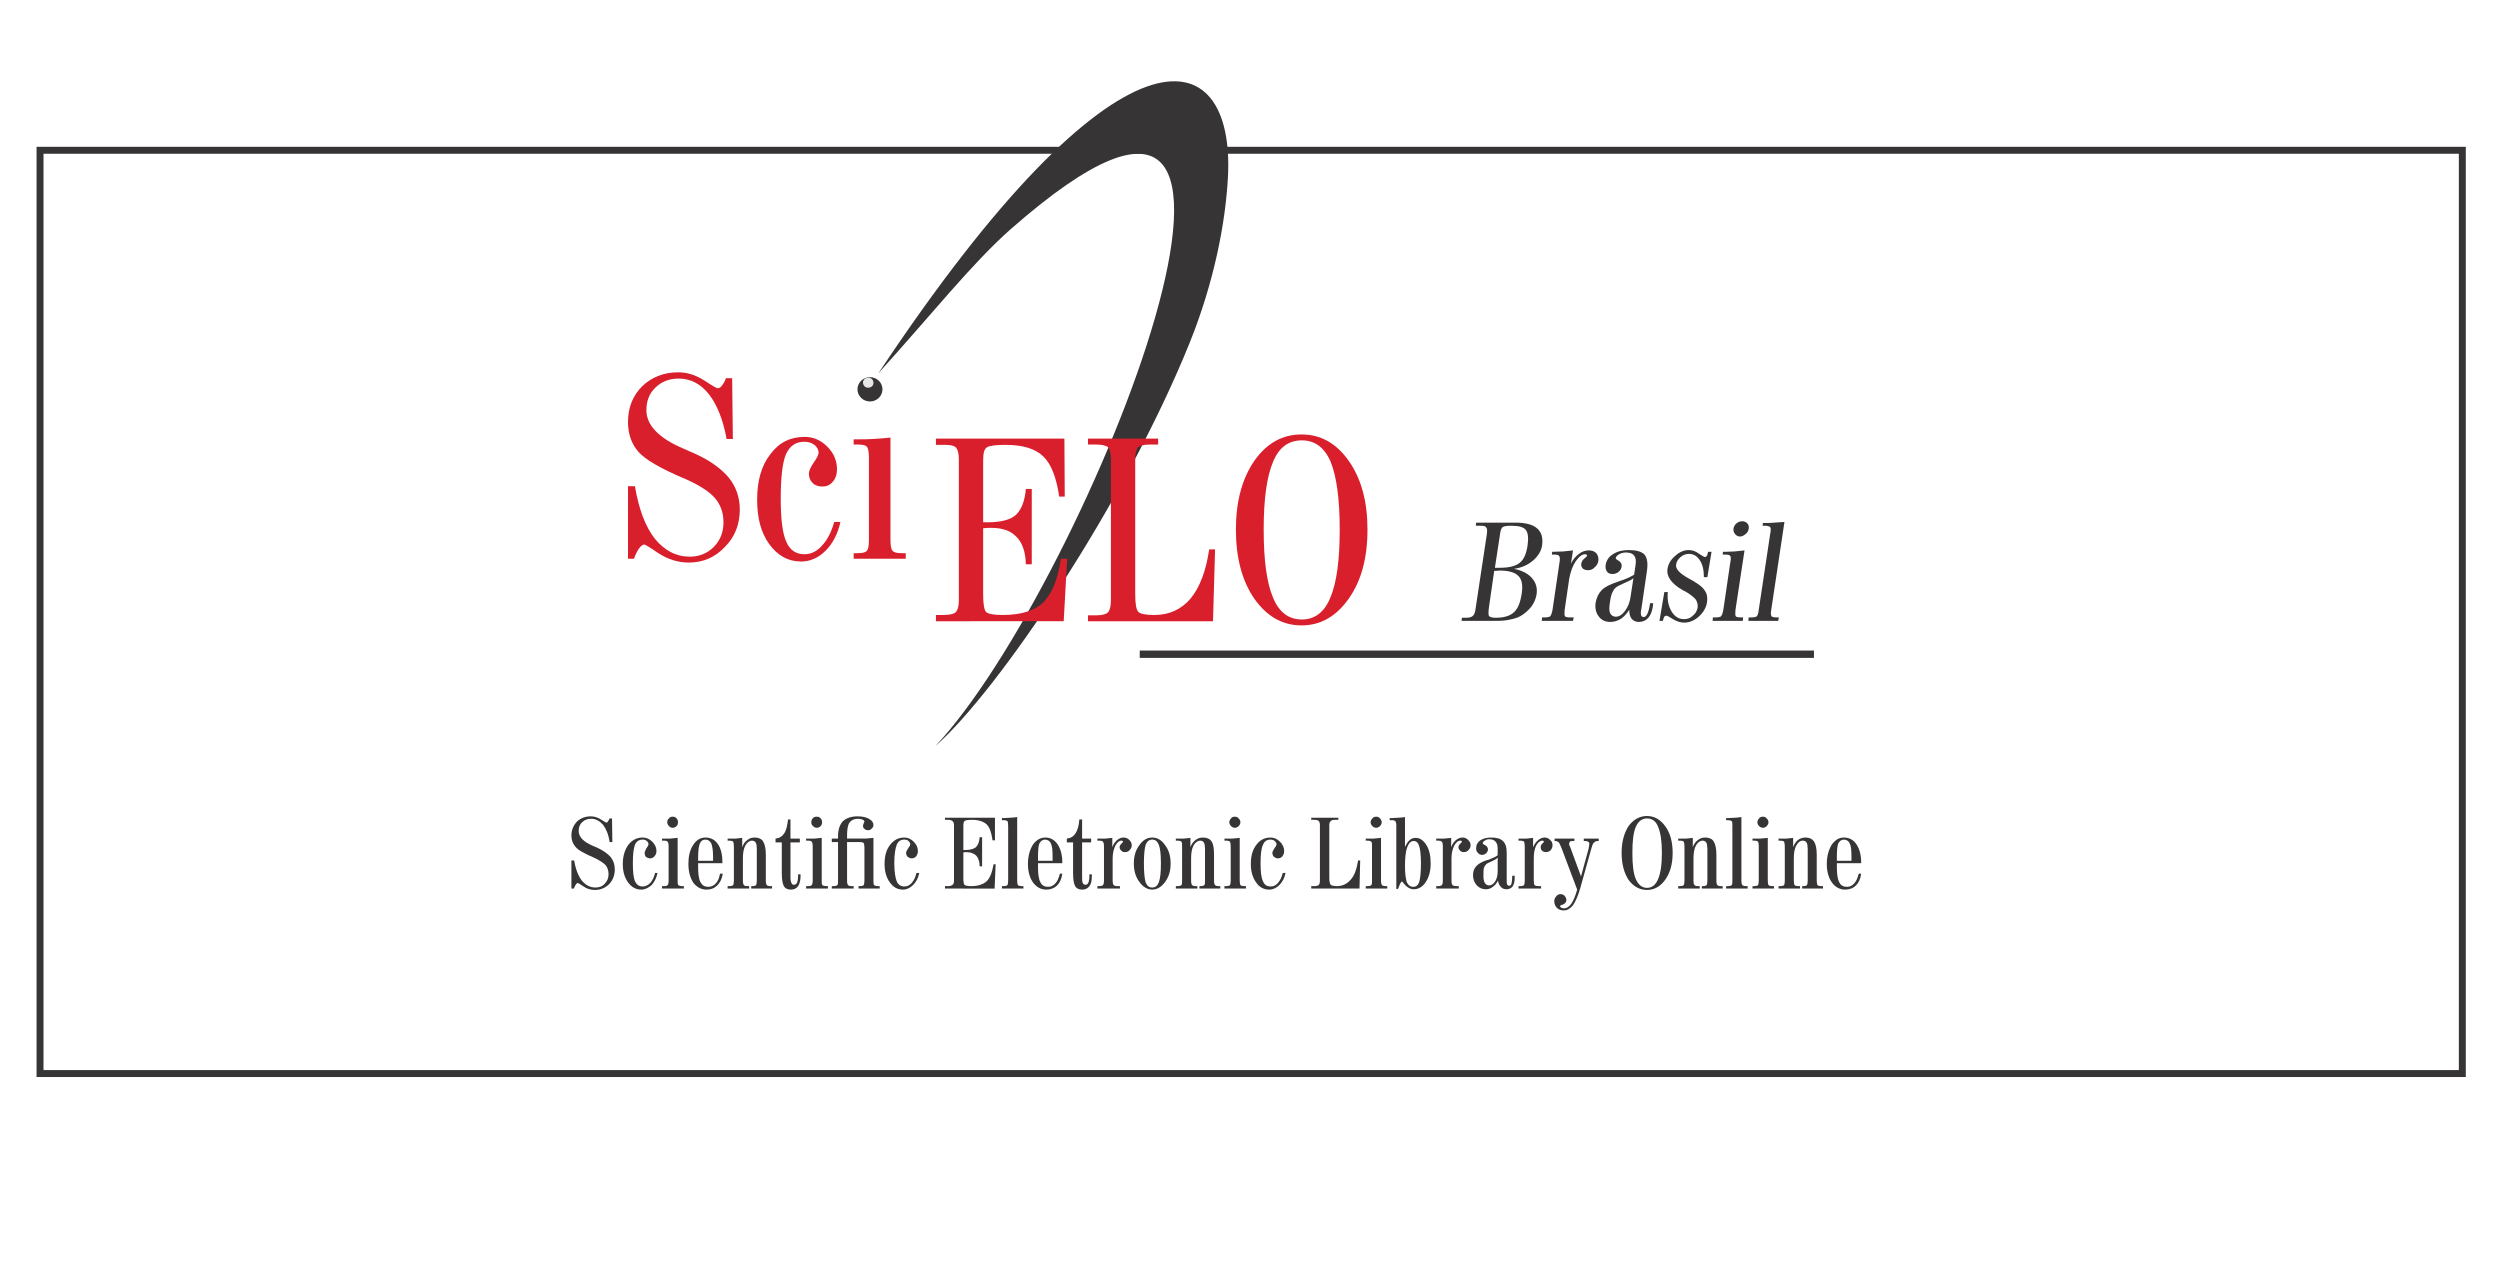 <?xml version="1.0" encoding="UTF-8" standalone="no"?>
<!-- Creator: CorelDRAW X7 -->

<svg
   xml:space="preserve"
   width="72mm"
   height="37mm"
   version="1.1"
   style="clip-rule:evenodd;fill-rule:evenodd;image-rendering:optimizeQuality;shape-rendering:geometricPrecision;text-rendering:geometricPrecision"
   viewBox="0 0 7200.9 3700.463"
   id="svg5546"
   sodipodi:docname="scielo.svg"
   inkscape:version="1.1.1 (1:1.1+202109281949+c3084ef5ed)"
   xmlns:inkscape="http://www.inkscape.org/namespaces/inkscape"
   xmlns:sodipodi="http://sodipodi.sourceforge.net/DTD/sodipodi-0.dtd"
   xmlns="http://www.w3.org/2000/svg"
   xmlns:svg="http://www.w3.org/2000/svg"><sodipodi:namedview
   id="namedview5548"
   pagecolor="#ffffff"
   bordercolor="#666666"
   borderopacity="1.0"
   inkscape:pageshadow="2"
   inkscape:pageopacity="0.0"
   inkscape:pagecheckerboard="0"
   inkscape:document-units="mm"
   showgrid="false"
   inkscape:zoom="1.6100189"
   inkscape:cx="132.91769"
   inkscape:cy="66.769402"
   inkscape:window-width="1680"
   inkscape:window-height="986"
   inkscape:window-x="0"
   inkscape:window-y="27"
   inkscape:window-maximized="1"
   inkscape:current-layer="_1660824352032"
   inkscape:snap-bbox="true"
   inkscape:bbox-paths="false"
   inkscape:bbox-nodes="false"
   inkscape:snap-bbox-edge-midpoints="false"
   inkscape:snap-bbox-midpoints="false"
   width="74mm" />
 <defs
   id="defs36">
  <style
   type="text/css"
   id="style2">
   <![CDATA[
    .str2 {stroke:#E88734;stroke-width:141.127}
    .str4 {stroke:#A6CE53;stroke-width:123.485}
    .str26 {stroke:#373435;stroke-width:21.173}
    .str18 {stroke:#96989A;stroke-width:26.453}
    .str3 {stroke:#FEFEFE;stroke-width:105.843}
    .str7 {stroke:black;stroke-width:11.151}
    .str10 {stroke:black;stroke-width:8.931}
    .str21 {stroke:#E6E7E8;stroke-width:35.274}
    .str5 {stroke:#201E1E;stroke-width:35.274}
    .str22 {stroke:#D2D3D5;stroke-width:20.003}
    .str27 {stroke:#A9ABAE;stroke-width:20.003}
    .str25 {stroke:#373435;stroke-width:20.003}
    .str1 {stroke:#E88734;stroke-width:20.003}
    .str0 {stroke:#BDBFC1;stroke-width:17.632}
    .str19 {stroke:#4B4B4D;stroke-width:17.632}
    .str23 {stroke:#FEFEFE;stroke-width:7.621}
    .str17 {stroke:#96989A;stroke-width:7.621}
    .str20 {stroke:#4B4B4D;stroke-width:7.621}
    .str8 {stroke:black;stroke-width:11.151;stroke-linejoin:round}
    .str9 {stroke:black;stroke-width:0.04;stroke-linecap:round;stroke-linejoin:round}
    .str6 {stroke:#282828;stroke-width:44.206}
    .str11 {stroke:#373435;stroke-width:18.742}
    .str13 {stroke:#373435;stroke-width:3.5}
    .str14 {stroke:#373435;stroke-width:3.51}
    .str12 {stroke:#373435;stroke-width:1.01}
    .str15 {stroke:#373435;stroke-width:34.614}
    .str16 {stroke:#373435;stroke-width:34.614}
    .str24 {stroke:#FEFEFE;stroke-width:53.057}
    .fil3 {fill:none}
    .fil23 {fill:none;fill-rule:nonzero}
    .fil20 {fill:#FEFEFE}
    .fil6 {fill:#FEFEFE}
    .fil0 {fill:#E6E7E8}
    .fil30 {fill:#848688}
    .fil34 {fill:#606062}
    .fil31 {fill:#4B4B4D}
    .fil27 {fill:#373435}
    .fil32 {fill:#373435}
    .fil22 {fill:#ACB3AC}
    .fil21 {fill:#282828}
    .fil26 {fill:#201E1E}
    .fil25 {fill:#201E1E}
    .fil11 {fill:#004B92}
    .fil41 {fill:#12AED7}
    .fil38 {fill:#2B5492}
    .fil39 {fill:#2F691D}
    .fil7 {fill:#367372}
    .fil18 {fill:#709D21}
    .fil37 {fill:#8FC73E}
    .fil40 {fill:#A34963}
    .fil43 {fill:#D91F2C}
    .fil19 {fill:#E3F1E0}
    .fil29 {fill:#E88734}
    .fil16 {fill:#EF9E57}
    .fil15 {fill:#EF9E57}
    .fil35 {fill:#F19317}
    .fil9 {fill:#F1F1F1}
    .fil36 {fill:#F3BF07}
    .fil13 {fill:#FDFDFD}
    .fil12 {fill:#FEFEFE}
    .fil5 {fill:#FEFEFE;fill-rule:nonzero}
    .fil17 {fill:#96989A;fill-rule:nonzero}
    .fil2 {fill:#4B4B4D;fill-rule:nonzero}
    .fil14 {fill:#373435;fill-rule:nonzero}
    .fil4 {fill:#373435;fill-rule:nonzero}
    .fil33 {fill:#201E1E;fill-rule:nonzero}
    .fil42 {fill:#D91F2C;fill-rule:nonzero}
    .fil10 {fill:#DADCE0;fill-rule:nonzero}
    .fil1 {fill:#E88734;fill-rule:nonzero}
    .fil24 {fill:black;fill-rule:nonzero}
    .fil28 {fill:white;fill-rule:nonzero}
    .fil8 {fill:#D2D3D5;fill-opacity:0.459}
   ]]>
  </style>
    <clipPath
   id="id0">
     <path
   d="M 24,2683 H 36167 V 23577 H 24 Z"
   id="path4" />
    </clipPath>
    <mask
   id="id1">
  <linearGradient
   id="id2"
   gradientUnits="userSpaceOnUse"
   x1="-33.794"
   y1="5327.63"
   x2="36205.602"
   y2="4090.3">
   <stop
   offset="0"
   style="stop-opacity:1; stop-color:white"
   id="stop7" />
   <stop
   offset="0.98"
   style="stop-opacity:-95.878; stop-color:white"
   id="stop9" />
   <stop
   offset="1"
   style="stop-opacity:0; stop-color:white"
   id="stop11" />
  </linearGradient>
     <rect
   style="fill:url(#id2)"
   x="15"
   y="2671"
   width="36142"
   height="4077"
   id="rect14" />
    </mask>
    <mask
   id="id3">
  <linearGradient
   id="id4"
   gradientUnits="userSpaceOnUse"
   x1="15052.7"
   y1="16018.4"
   x2="36353.301"
   y2="15291.1">
   <stop
   offset="0"
   style="stop-opacity:1; stop-color:white"
   id="stop17" />
   <stop
   offset="0.988"
   style="stop-opacity:-95.878; stop-color:white"
   id="stop19" />
   <stop
   offset="1"
   style="stop-opacity:0; stop-color:white"
   id="stop21" />
  </linearGradient>
     <rect
   style="fill:url(#id4)"
   x="15244"
   y="9384"
   width="20918"
   height="12542"
   id="rect24" />
    </mask>
    <clipPath
   id="id5">
     <rect
   x="4123"
   y="215"
   width="771"
   height="535"
   id="rect27" />
    </clipPath>
     <clipPath
   id="id6">
      <rect
   x="4123"
   y="215"
   width="771"
   height="535"
   id="rect30" />
     </clipPath>
     <clipPath
   id="id7">
      <path
   d="m 28193,30240 h 7219 v 5816 h -7219 z"
   id="path33" />
     </clipPath>
 </defs>
 <g
   id="Camada_x0020_1"
   inkscape:label="Camada 1"
   inkscape:groupmode="layer">
  <g
   id="_1660824352032"
   transform="translate(0,317.54)">
   
   
   
   
   
   
   
   
   
   
   
   
   
   
   
   
   
   
   
   
   
   
   
   
   
   
   
   
   
   
   
   
   
   
   
   
   
   
   
   
   
   
   
   
   
   
   
   
   
   
   
   
   
   
   
   
   
   
   
   
   
   
   
   
   
   
   
   
   
   
   
   
   
   
   
   
   
   
   
   
   
   
   
   
   
   
   
   
   
   
   
   
   
   
   
   
   
   
   
   
   
   
   
   
   
   
   
   
   
   
   
   
   
   
   
   
   
   
   
   
   
   
   
   
   
   
   
   
   
   
   
   
   
   
   
   
   
   
   
   
   
   
   
   
   
   
   
   
   
   
   
   
   
   
   
   
   
   
   
   
   
   
   
   
   
   
   
   
   
   
   
   
   
   
   
   
   
   
   
   
   
   
   
   
   
   
   
   
   
   
   
   
   
   
   
   
   
   
   
   
   
   
   
   
   
   
   
   
   
   
   
   
   
   
   
   
   
   
   
   
   
   
   
   
   
   
   
   
   
   
   
   
   
   
   
   
   
   
   
   
   
   
   
   
   
   
   
   
   
   
   
   
   
   
   
   
   
   
   
   
   
   
   
   
   
   
   
   
   
   
   
   
   
   
   
   
   
   
   
   
   
   
   
   
   
   
   
   
   
   
   
   
   
   
   
   
   
   
   
   
   
   
   
   
   
   
   
   
   
   
   
   
   
   
   
   
   
   
   
   
   
   
   
   
   
   
   
   
   
   
   
   
   
   
   
   
   
   
   
   
   
   
   
   
   
   
   
   
   
   
   
   
   
   
   
   
   
   
   
   
   
   
   
   
   
   
   
   
   
   
   
   
   
   
   
   
   
   
   
   
   
   
   
   
   
   
   
   
   
   
   
   
   
   
   
   
   
   
   
   
   
   
   
   
   
   
   
   
   
   
   
   
   
   
   
   
   
   
   
   
   
   
   
   
   
   
   
   
   
   
   
   
   
   
   
   
   
   
   
   
   
   
   
   
   
   
   
   
   
   
   
   
   
   
   
   
   
   
   
   
   
   
   
   
   
   
   
   
   
   
   
   
   
   
   
   
   
   
   
   
   
   
   
   
   
   
   
   
   
   
   
   
   
   
   
   
   
   
   
   
   
   
   
   
   
   
   
   
   
   
   
   
   
   
   
   
   
   
   
   
   
   
   
   
   
   
   
   
   
   
   
   
   
   
   
   
   
   
   
   
   
   
   
   
   
   
   
   
   
   
   
   
   
   
   
   
   
   
   
   
   
   
   
   
   
   
   
   
   
   
   
   
   
   
   
   
   
   
   
   
   
   
   
   
   
   
   
   
   
   
   
   
   
   
   
   
   
   
   
   
   
   
   
   
   
   
   
   
   
   
   
   
   
   
   
   
   
   
   
   
   
   
   
   
   
   
   
   
   
   
   
   
   
   
   
   
   
   
   
   
   
   
   
   
   
   
   
   
   
   
   
   
   
   
   
   
   
   
   
   
   
   
   
   
   
   
   
   
   
   
   
   
   
   
   
   
   
   
   
   
   
   
   
   
   
   
   
   
   
   
   
   
   
   
   
   
   
   
   
   
   
   
   
   
   
   
   
   
   
   
   
   
   
   
   
   
   
   
   
   
   
   
   
   
   
   
   
   
   
   
   
   
   
   
   
   
   
   
   
   
   
   
   
   
   
   
   
   
   
   
   
   
   
   
   
   
   
   
   
   
   
   
   
   
   
   
   
   
   
   
   
   
   
   
   
   
   
   
   
   
   
   
   
   
   
   
   
   
   
   
   
   
   
   
   
   
   
   
   
   
   
   
   
   
   
   
   
   
   
   
   
   
   
   
   
   
   
   
   
   
   
   
   
   
   
   
   
   
   
   
   
   
   
   
   
   
   
   
   
   
   
   
   
   
   
   
   
   
   
   
   
   
   
   
   
   
   
   
   
   
   
   
   
   
   
   
   
   
   
   
   
   
   
   
   
   
   
   
   
   
   
   
   
   
   
   
   
   
   
   
   
   
   
   
   
   
   
   
   
   
   
   
   
   
   
   
   
   
   
   
   
   
   
   
   
   
   
   
   
   
   
   
   
   
   
   
   
   
   
   
   
   
   
   
   
   
   
   
   
   
   
   
   
   
   
   
   
   
   
   
   
   
   
   
   
   
   
   
   
   
   
   
   
   
   
   
   
   
   
   
   
   
   
   
   
   
   
   
   
   
   
   
   
   
   
   
   
   
   
   
   
   
   
   
   
   
   
   
   
   
   
   
   
   
   
   
   
   
   
   
   
   
   
   
   
   
   
   
   
   
   
   
   
   
   
   
   
   
   
   
   
   
   
   
   
   
   
   
   
   
   
   
   
   
   
   
   
   
   
   
   
   
   
   
   
   
   
   
   
   
   
   
   
   
   
   
   
   
   
   
   
   
   
   
   
   
   
   
   
   
   
   
   
   
   
   
   
   
   
   
   
   
   
   
   
   
   
   
   
   
   
   
   
   
   
   
   
   
   
   
   
   
   
   
   
   
   
   
   
   
   
   
   
   
   
   
   
   
   
   
   
   
   
   
   
   
   
   
   
   
   
   
   
   
   
   
   
   
   
   
   
   
   
   
   
   
   
   
   
   
   
   
   
   
   
   
   
   
   
   
   
   
   
   
   
   
   
   
   
   
   
   
   
   
   
   
   
   
   
   
   
   
   
   
   
   
   
   
   
   
   
   
   
   
   
   
   
   
   
   
   
   
   
   
   
   
   
   
   
   
   
   
   
   
   
   
   
   
   
   
   
   
   
   
   
   
   
   
   
   
   
   
   
   
   
   
   
   
   
   
   
   
   
   
   
   
   
   
   
   
   
   
   
   
   
   
   
   
   
   
   
   
   
   
   
   
   
   
   
   
   
   
   
   
   
   
   
   
   
   
   
   
   
   
   
   
   
   
   
   
   
   
   
   
   
   
   
   
   
   
   
   
   
   
   
   
   
   
   
   
   
   
   
   
   
   
   
   
   
   
   
   
   
   
   
   
   
   
   
   
   
   
   
   
   
   
   
   
   
   
   
   
   
   
   
   
   
   
   
   
   
   
   
   
   
   
   
   
   
   
   
   
   
   
   
   
   
   
   
   
   
   
   
   
   
   
   
   
   
   
   
   
   
   
   
   
   
   
   
   
   
   
   
   
   
   
   
   
   
   
   
   
   
   
   
   
   
   
   
   
   
   
   
   
   
   
   
   
   
   
   
   
   
   
   
   
   
   
   
   
   
   
   
   
   
   
   
   
   
   
   
   
   
   
   
   
   
   
   
   
   
   
   
   
   
   
   
   
   
   
   
   
   
   
   
   
   
   
   
   
   
   
   
   
   
   
   
   
   
   
   
   
   
   
   
   
   
   
   
   
   
   
   
   
   
   
   
   
   
   
   
   
   
   
   
   
   
   
   
   
   
   
   
   
   
   
   
   
   
   
   
   
   
   
   
   
   
   
   
   
   
   
   
   
   
   
   
   
   
   
   
   
   
   
   
   
   
   
   
   
   
   
   
   
   
   
   
   
   
   
   
   
   
   
   
   
   
   
   
   
   
   
   
   
   
   
   
   
   
   
   
   
   
   
   
   
   
   
   
   
   
   
   
   
   
   
   
   
   
   
   
   
   
   
   
   
   
   
   
   
   
   
   
   
   
   
   
   
   
   
   
   
   
   
   
   
   
   
   
   
   
   
   
   
   
   
   
   
   
   
   
   
   
   
   
   
   
   
   
   
   
   
   
   
   
   
   
   
   
   
   
   
   
   
   
   
   
   
   
   
   
   
   
   
   
   
   
   
   
   
   
   
   
   
   
   
   
   
   
   
   
   
   
   
   
   
   
   
   
   
   
   
   
   
   
   
   
   
   
   
   
   
   
   
   
   
   
   
   
   
   
   
   
   
   
   
   
   
   
   
   
   
   
   
   
   
   
   
   
   
   
   
   
   
   
   
   
   
   
   
   
   
   
   
   
   
   
   
   
   
   
   
   
   
   
   
   
   
   
   
   
   
   
   
   
   
   
   
   
   
   
   
   
   
   
   
   
   
   
   
   
   
   
   
   
   
   
   
   
   
   
   
   
   
   
   
   
   
   
   
   
   
   
   
   
   
   
   
   
   
   
   
   
   
   
   
   
   
   
   
   
   
   
   
   
   
   
   
   
   
   
   
   
   
   
   
   
   
   
   
   
   
   
   
   
   
   
   
   
   
   
   
   
   
   
   
   
   
   
   
   
   
   
   
   
   
   
   
   
   
   
   
   
   
   
   
   
   
   
   
   
   
   
   
   
   
   
   
   
   
   
   
   
   
   
   
   
   
   
   
   
   
   
   
   
   
   
   
   
   
   
   
   
   
   
   
   
   
   
   
   
   
   
   
   
   
   
   
   
   
   
   
   
   
   
   
   
   
   
   
   
   
   
   
   
   
   
   
   
   
   
   
   
   
   
   
   
   
   
   
   
   
   
   
   
   
   
   
   
   
   
   
   
   
   
   
   
   
   
   
   
   
   
   
   
   
   
   
   
   
   
   
   
   
   
   
   
   
   
   
   
   
   
   
   
   
   
   
   
   
   
   
   
   
   
   
   
   
   
   
   
   
   
   
   
   
   
   
   
   
   
   
   
   
   
   
   
   
   
   
   
   
   
   
   
   
   
   
   
   
   
   
   
   
   
   
   
   
   
   
   
   
   
   
   
   
   
   
   
   
   
   
   
   
   
   
   
   
   
   
   
   
   
   
   
   
   
   
   
   
   
   
   
   
   
   
   
   
   
   
   
   
   
   
   
   
   
   
   
   
   
   
   
   
   
   
   
   
   
   
   
   
   
   
   
   
   
   
   
   
   
   
   
   
   
   
   
   
   
   
   
   
   
   
   
   
   
   
   
   
   
   
   
   
   
   
   
   
   
   
   
   
   
   
   
   
   
   
   
   
   
   
   
   
   
   
   
   
   
   
   
   
   
   
   
   
   
   
   
   
   
   
   
   
   
   
   
   
   
   
   
   
   
   
   
   
   
   
   
   
   
   
   
   
   
   
   
   
   
   
   
   
   
   
   
   
   
   
   
   
   
   
   
   
   
   
   
   
   
   
   
   
   
   
   
   
   
   
   
   
   
   
   
   
   
   
   
   
   
   
   
   
   
   
   
   
   
   
   
   
   
   
   
   
   
   
   
   
   
   
   
   
   
   
   
   
   
   
   
   
   
   
   
   
   
   
   
   
   
   
   
   
   
   
   
   
   
   
   
   
   
   
   
   
   
   
   
   
   
   
   
   
   
   
   
   
   
   
   
   
   
   
   
   
   
   
   
   
   
   
   
   
   
   
   
   
   
   
   
   
   
   
   
   
   
   
   
   
   
   
   
   
   
   
   
   
   
   
   
   
   
   
   
   
   
   
   
   
   
   
   
   
   
   
   
   
   
   
   
   
   
   
   
   
   
   
   
   
   
   
   
   
   
   
   
   
   
   
   
   
   
   
   
   
   
   
   
   
   
   
   
   
   
   
   
   
   
   
   
   
   
   
   
   
   
   
   
   
   
   
   
   
   
   
   
   
   
   
   
   
   
   
   
   
   
   
   
   
   
   
   
   
   
   
   
   
   
   
   
   
   
   
   
   
   
   
   
   
   
   
   
   
   
   
   
   
   
   
   
   
   
   
   
   
   
   
   
   
   
   
   
   
   
   
   
   
   
   
   
   
   
   
   
   
   
   
   
   
   
   
   
   
   
   
   
   
   
   
   
   
   
   
   
   
   
   
   
   
   
   
   
   
   
   
   
   
   
   
   
   
   
   
   
   
   
   
   
   
   
   
   
   
   
   
   
   
   
   
   
   
   
   
   
   
   
   
   
   
   
   
   
   
   
   
   
   
   
   
   
   
   
   
   
   
   
   
   
   
   
   
   
   
   
   
   
   
   
   
   
   
   
   
   
   
   
   
   
   
   
   
   
   
   
   
   
   
   
   
   
   
   
   
   
   
   
   
   
   
   
   
   
   
   
   
   
   
   
   
   
   
   
   
   
   
   
   
   
   
   
   
   <rect
   class="fil3 str25"
   x="115.319"
   y="115.319"
   width="6977.054"
   height="2659.346"
   id="rect5406"
   inkscape:export-filename="/home/liviagouvea/Downloads/layouts_site_csp_svg_jpg/layouts_site_csp/rect5404.svg"
   inkscape:export-xdpi="96"
   inkscape:export-ydpi="96" />
   <path
   class="fil32"
   d="m 2693.847,1831.847 c 435,-462 1182,-2337 217,-1489 -110,97 -228,246 -381,415 696,-1048 1029,-966 1007,-564 -7,129 -39,300 -111,478 -186,460 -550,1000 -732,1160 z"
   id="path5408"
   inkscape:export-filename="/home/liviagouvea/Downloads/layouts_site_csp_svg_jpg/layouts_site_csp/rect5404.svg"
   inkscape:export-xdpi="96"
   inkscape:export-ydpi="96" />
   <ellipse
   class="fil32"
   cx="2505.847"
   cy="803.847"
   rx="36"
   ry="35"
   id="ellipse5410"
   inkscape:export-filename="/home/liviagouvea/Downloads/layouts_site_csp_svg_jpg/layouts_site_csp/rect5404.svg"
   inkscape:export-xdpi="96"
   inkscape:export-ydpi="96" />
   <ellipse
   class="fil0"
   transform="matrix(0.27,0.963,-0.969,0.248,0,0)"
   id="circle5412"
   inkscape:export-filename="/home/liviagouvea/Downloads/layouts_site_csp_svg_jpg/layouts_site_csp/rect5404.svg"
   inkscape:export-xdpi="96"
   inkscape:export-ydpi="96"
   cx="1380.545"
   cy="-2196.191"
   rx="14.408"
   ry="14.971"
   style="stroke-width:0.094" />
   <path
   class="fil4"
   d="m 1645.847,2241.847 v -81 h 8 c 4,25 12,45 22,58 11,13 24,20 39,20 11,0 20,-3 27,-11 7,-7 11,-16 11,-27 0,-11 -3,-20 -9,-27 -7,-7 -18,-14 -33,-21 -28,-12 -46,-22 -53,-31 -8,-9 -12,-20 -12,-33 0,-16 6,-29 16,-40 11,-10 24,-15 40,-15 10,0 20,3 29,9 10,6 15,9 15,9 2,0 4,-1 5,-3 2,-2 3,-5 5,-9 h 7 l 1,68 h -8 c -3,-22 -10,-38 -19,-50 -10,-11 -21,-17 -34,-17 -11,0 -19,3 -26,10 -7,6 -10,15 -10,25 0,17 13,31 41,43 5,2 9,4 12,5 17,8 30,17 39,27 8,10 12,22 12,36 0,16 -5,30 -16,42 -11,11 -25,17 -41,17 -12,0 -23,-3 -33,-10 -10,-7 -16,-10 -16,-10 -2,0 -4,1 -6,4 -2,3 -4,7 -6,12 z"
   id="path5414"
   inkscape:export-filename="/home/liviagouvea/Downloads/layouts_site_csp_svg_jpg/layouts_site_csp/rect5404.svg"
   inkscape:export-xdpi="96"
   inkscape:export-ydpi="96" />
   <path
   id="path5416"
   class="fil4"
   d="m 1893.847,2196.847 c -3,15 -9,26 -17,35 -9,8 -19,13 -30,13 -15,0 -28,-7 -38,-21 -10,-14 -15,-31 -15,-53 0,-23 6,-41 16,-55 11,-14 25,-21 41,-21 11,0 20,4 28,12 8,8 12,17 12,27 0,6 -2,11 -6,15 -3,4 -7,6 -12,6 -5,0 -9,-2 -12,-4 -3,-3 -4,-7 -4,-12 0,-3 2,-7 5,-13 4,-5 6,-9 6,-12 0,-3 -1,-6 -5,-9 -3,-3 -7,-4 -12,-4 -10,0 -18,5 -22,15 -4,10 -6,28 -6,53 0,25 2,42 6,52 5,10 12,15 22,15 8,0 15,-3 22,-10 6,-7 11,-16 14,-29 z"
   inkscape:export-filename="/home/liviagouvea/Downloads/layouts_site_csp_svg_jpg/layouts_site_csp/rect5404.svg"
   inkscape:export-xdpi="96"
   inkscape:export-ydpi="96" />
   <path
   id="path5418"
   class="fil4"
   d="m 1906.847,2241.847 v -7 h 5 c 6,0 10,-1 11,-3 2,-2 3,-6 3,-13 v -98 c 0,-8 -1,-12 -3,-14 -1,-2 -5,-3 -11,-3 h -5 v -6 h 6 c 6,0 12,0 18,0 7,-1 13,-1 21,-2 v 123 c 0,7 0,11 2,13 2,2 6,3 12,3 h 4 v 7 z m 15,-191 c 0,-4 1,-8 5,-11 3,-4 6,-5 11,-5 4,0 8,1 11,5 3,3 4,7 4,11 0,4 -1,8 -4,11 -3,3 -7,5 -11,5 -5,0 -8,-2 -11,-5 -3,-3 -5,-7 -5,-11 z"
   inkscape:export-filename="/home/liviagouvea/Downloads/layouts_site_csp_svg_jpg/layouts_site_csp/rect5404.svg"
   inkscape:export-xdpi="96"
   inkscape:export-ydpi="96" />
   <path
   id="path5420"
   class="fil4"
   d="m 2010.847,2161.847 h 43 c 0,-2 0,-4 0,-6 0,-3 0,-5 0,-6 0,-18 -2,-30 -5,-38 -4,-7 -9,-11 -17,-11 -8,0 -13,4 -16,11 -3,7 -5,21 -5,41 z m 71,37 c -2,15 -8,26 -16,34 -8,8 -18,12 -31,12 -15,0 -28,-7 -38,-20 -9,-14 -14,-32 -14,-54 0,-22 4,-40 14,-55 9,-14 21,-21 35,-21 15,0 27,6 36,19 9,13 13,31 13,53 v 2 h -70 c 0,1 0,3 0,5 0,3 0,5 0,7 0,19 2,34 7,43 5,9 12,13 22,13 8,0 16,-3 22,-10 6,-6 10,-16 12,-28 z"
   inkscape:export-filename="/home/liviagouvea/Downloads/layouts_site_csp_svg_jpg/layouts_site_csp/rect5404.svg"
   inkscape:export-xdpi="96"
   inkscape:export-ydpi="96" />
   <path
   id="path5422"
   class="fil4"
   d="m 2095.847,2241.847 v -7 h 4 c 6,0 10,-1 12,-3 1,-2 2,-6 2,-13 v -98 c 0,-7 -1,-12 -2,-14 -2,-2 -6,-3 -12,-3 h -4 v -6 c 8,0 16,0 23,0 7,-1 13,-1 19,-2 v 27 c 3,-9 8,-16 15,-21 6,-5 13,-7 21,-7 11,0 20,4 24,11 5,8 8,20 8,38 v 75 c 0,7 1,11 3,13 1,2 5,3 11,3 h 4 v 7 h -60 v -7 h 2 c 6,0 10,-1 12,-3 1,-2 2,-6 2,-13 v -91 c 0,-8 -1,-15 -3,-18 -2,-4 -6,-6 -11,-6 -7,0 -14,5 -19,14 -5,9 -7,22 -7,37 v 64 c 0,7 1,11 3,13 1,2 5,3 11,3 h 4 v 7 z"
   inkscape:export-filename="/home/liviagouvea/Downloads/layouts_site_csp_svg_jpg/layouts_site_csp/rect5404.svg"
   inkscape:export-xdpi="96"
   inkscape:export-ydpi="96" />
   <path
   id="path5424"
   class="fil4"
   d="m 2251.847,2108.847 h -18 v -11 c 11,-1 19,-6 25,-15 6,-9 9,-23 11,-40 h 7 v 55 h 27 v 11 h -27 v 100 c 0,8 1,14 3,17 1,4 4,5 7,5 4,0 7,-2 9,-6 2,-5 3,-12 3,-22 v -2 h 7 v 6 c 0,12 -3,22 -7,28 -5,7 -12,10 -21,10 -9,0 -16,-3 -20,-10 -4,-7 -6,-20 -6,-38 z"
   inkscape:export-filename="/home/liviagouvea/Downloads/layouts_site_csp_svg_jpg/layouts_site_csp/rect5404.svg"
   inkscape:export-xdpi="96"
   inkscape:export-ydpi="96" />
   <path
   id="path5426"
   class="fil4"
   d="m 2321.847,2241.847 v -7 h 5 c 6,0 10,-1 11,-3 2,-2 3,-6 3,-13 v -98 c 0,-8 -1,-12 -3,-14 -1,-2 -5,-3 -11,-3 h -5 v -6 h 6 c 5,0 12,0 18,0 7,-1 13,-1 21,-2 v 123 c 0,7 0,11 2,13 2,2 6,3 11,3 h 5 v 7 z m 15,-191 c 0,-4 1,-8 4,-11 3,-4 7,-5 12,-5 4,0 8,1 11,5 3,3 4,7 4,11 0,4 -1,8 -4,11 -3,3 -7,5 -11,5 -5,0 -8,-2 -11,-5 -4,-3 -5,-7 -5,-11 z"
   inkscape:export-filename="/home/liviagouvea/Downloads/layouts_site_csp_svg_jpg/layouts_site_csp/rect5404.svg"
   inkscape:export-xdpi="96"
   inkscape:export-ydpi="96" />
   <path
   id="path5428"
   class="fil4"
   d="m 2439.847,2218.847 c 0,7 1,11 3,13 1,2 5,3 11,3 h 5 v 7 h -63 v -7 h 5 c 5,0 9,-1 11,-3 2,-2 2,-6 2,-13 v -111 h -18 v -10 h 18 c 0,-1 0,-2 0,-3 0,-1 0,-2 0,-4 0,-19 5,-33 14,-43 10,-9 24,-14 42,-14 13,0 24,2 33,7 9,5 13,11 13,18 0,4 -2,8 -5,10 -2,3 -6,5 -10,5 -4,0 -8,-1 -11,-4 -3,-2 -4,-5 -4,-9 0,-2 1,-4 2,-7 1,-3 2,-4 2,-5 0,-2 -2,-4 -6,-6 -3,-1 -8,-2 -13,-2 -11,0 -19,4 -24,11 -5,7 -7,20 -7,37 v 9 h 32 c 8,0 15,0 22,0 7,-1 15,-1 22,-2 v 123 c 0,7 0,11 2,13 2,2 6,3 12,3 h 4 v 7 h -61 v -7 h 3 c 6,0 10,-1 12,-3 1,-2 2,-6 2,-13 v -95 c 0,-7 -1,-11 -2,-13 -2,-2 -6,-3 -12,-3 h -36 z"
   inkscape:export-filename="/home/liviagouvea/Downloads/layouts_site_csp_svg_jpg/layouts_site_csp/rect5404.svg"
   inkscape:export-xdpi="96"
   inkscape:export-ydpi="96" />
   <path
   id="path5430"
   class="fil4"
   d="m 2647.847,2196.847 c -3,15 -9,26 -18,35 -8,8 -18,13 -29,13 -16,0 -28,-7 -38,-21 -10,-14 -15,-31 -15,-53 0,-23 5,-41 16,-55 11,-14 24,-21 41,-21 10,0 19,4 27,12 8,8 12,17 12,27 0,6 -2,11 -5,15 -3,4 -8,6 -13,6 -4,0 -8,-2 -11,-4 -3,-3 -5,-7 -5,-12 0,-3 2,-7 6,-13 4,-5 6,-9 6,-12 0,-3 -2,-6 -5,-9 -3,-3 -8,-4 -12,-4 -11,0 -18,5 -22,15 -4,10 -7,28 -7,53 0,25 3,42 7,52 4,10 12,15 22,15 8,0 15,-3 21,-10 6,-7 11,-16 14,-29 z"
   inkscape:export-filename="/home/liviagouvea/Downloads/layouts_site_csp_svg_jpg/layouts_site_csp/rect5404.svg"
   inkscape:export-xdpi="96"
   inkscape:export-ydpi="96" />
   <path
   id="path5432"
   class="fil4"
   d="m 2721.847,2241.847 v -7 h 9 c 7,0 11,-2 13,-4 3,-2 4,-6 4,-13 v -157 c 0,-6 -1,-11 -4,-13 -2,-2 -6,-4 -12,-4 h -1 -9 v -6 h 144 v 65 h -7 c -3,-22 -8,-37 -17,-46 -9,-8 -23,-13 -42,-13 -11,0 -18,1 -21,3 -3,2 -4,7 -4,15 v 69 h 5 c 14,0 25,-3 31,-8 6,-6 10,-15 11,-29 h 7 v 84 h -7 c 0,-14 -4,-24 -10,-31 -6,-6 -16,-10 -29,-10 -1,0 -4,0 -8,1 0,0 0,0 0,0 v 74 c 0,10 1,17 3,19 2,2 8,4 19,4 20,0 35,-5 45,-14 10,-10 16,-26 20,-49 h 6 l -3,70 z"
   inkscape:export-filename="/home/liviagouvea/Downloads/layouts_site_csp_svg_jpg/layouts_site_csp/rect5404.svg"
   inkscape:export-xdpi="96"
   inkscape:export-ydpi="96" />
   <path
   id="path5434"
   class="fil4"
   d="m 2885.847,2241.847 v -7 h 4 c 6,0 10,-1 12,-3 1,-2 2,-6 2,-13 v -158 c 0,-7 -1,-12 -2,-13 -2,-2 -6,-3 -12,-3 h -4 v -6 h 5 c 6,0 12,-1 18,-1 7,0 14,-1 21,-2 v 183 c 0,7 1,11 2,13 2,2 6,3 12,3 h 4 v 7 z"
   inkscape:export-filename="/home/liviagouvea/Downloads/layouts_site_csp_svg_jpg/layouts_site_csp/rect5404.svg"
   inkscape:export-xdpi="96"
   inkscape:export-ydpi="96" />
   <path
   id="path5436"
   class="fil4"
   d="m 2989.847,2161.847 h 42 c 0,-2 0,-4 0,-6 0,-3 0,-5 0,-6 0,-18 -1,-30 -5,-38 -3,-7 -9,-11 -17,-11 -7,0 -12,4 -16,11 -3,7 -4,21 -4,41 z m 70,37 c -2,15 -7,26 -15,34 -8,8 -19,12 -31,12 -16,0 -28,-7 -38,-20 -10,-14 -15,-32 -15,-54 0,-22 5,-40 14,-55 10,-14 22,-21 36,-21 14,0 26,6 35,19 9,13 14,31 14,53 v 2 h -70 c 0,1 0,3 0,5 0,3 0,5 0,7 0,19 2,34 7,43 4,9 12,13 22,13 8,0 15,-3 21,-10 6,-6 10,-16 13,-28 z"
   inkscape:export-filename="/home/liviagouvea/Downloads/layouts_site_csp_svg_jpg/layouts_site_csp/rect5404.svg"
   inkscape:export-xdpi="96"
   inkscape:export-ydpi="96" />
   <path
   id="path5438"
   class="fil4"
   d="m 3090.847,2108.847 h -18 v -11 c 11,-1 19,-6 25,-15 6,-9 10,-23 11,-40 h 8 v 55 h 26 v 11 h -26 v 100 c 0,8 0,14 2,17 2,4 4,5 8,5 4,0 6,-2 8,-6 2,-5 3,-12 3,-22 v -2 h 7 v 6 c 0,12 -2,22 -7,28 -5,7 -12,10 -21,10 -9,0 -16,-3 -20,-10 -4,-7 -6,-20 -6,-38 z"
   inkscape:export-filename="/home/liviagouvea/Downloads/layouts_site_csp_svg_jpg/layouts_site_csp/rect5404.svg"
   inkscape:export-xdpi="96"
   inkscape:export-ydpi="96" />
   <path
   id="path5440"
   class="fil4"
   d="m 3160.847,2241.847 v -7 h 5 c 6,0 9,-1 11,-3 2,-2 3,-6 3,-13 v -98 c 0,-8 -1,-12 -3,-14 -2,-2 -5,-3 -11,-3 h -5 v -6 c 9,0 16,0 23,0 7,-1 14,-1 20,-2 v 27 c 3,-9 8,-15 13,-20 6,-5 12,-8 19,-8 7,0 12,2 17,7 4,4 7,9 7,15 0,6 -2,10 -6,14 -3,4 -8,6 -13,6 -5,0 -8,-1 -11,-4 -3,-3 -5,-6 -5,-10 0,-4 2,-7 5,-10 3,-3 5,-5 5,-6 0,-1 -1,-2 -2,-2 0,-1 -1,-1 -3,-1 -6,0 -12,5 -17,14 -5,10 -8,22 -8,37 v 64 c 0,7 1,11 3,13 2,2 5,3 11,3 h 7 v 7 z"
   inkscape:export-filename="/home/liviagouvea/Downloads/layouts_site_csp_svg_jpg/layouts_site_csp/rect5404.svg"
   inkscape:export-xdpi="96"
   inkscape:export-ydpi="96" />
   <path
   id="path5442"
   class="fil4"
   d="m 3318.847,2100.847 c -9,0 -15,5 -19,15 -3,10 -5,28 -5,54 0,26 2,44 5,54 4,10 10,15 19,15 9,0 15,-5 19,-15 4,-11 6,-28 6,-54 0,-26 -2,-44 -6,-54 -4,-10 -10,-15 -19,-15 z m 0,-6 c 14,0 27,7 37,22 11,14 16,32 16,53 0,21 -5,38 -16,53 -10,14 -23,22 -37,22 -14,0 -27,-8 -37,-22 -11,-15 -16,-32 -16,-53 0,-21 5,-39 16,-53 10,-15 23,-22 37,-22 z"
   inkscape:export-filename="/home/liviagouvea/Downloads/layouts_site_csp_svg_jpg/layouts_site_csp/rect5404.svg"
   inkscape:export-xdpi="96"
   inkscape:export-ydpi="96" />
   <path
   id="path5444"
   class="fil4"
   d="m 3386.847,2241.847 v -7 h 5 c 5,0 9,-1 11,-3 2,-2 2,-6 2,-13 v -98 c 0,-7 0,-12 -2,-14 -2,-2 -6,-3 -12,-3 h -4 v -6 c 8,0 16,0 23,0 7,-1 13,-1 19,-2 v 27 c 3,-9 8,-16 15,-21 6,-5 14,-7 21,-7 12,0 20,4 25,11 5,8 7,20 7,38 v 75 c 0,7 1,11 3,13 2,2 5,3 11,3 h 4 v 7 h -60 v -7 h 3 c 5,0 9,-1 11,-3 2,-2 2,-6 2,-13 v -91 c 0,-8 -1,-15 -3,-18 -2,-4 -6,-6 -10,-6 -8,0 -15,5 -20,14 -5,9 -7,22 -7,37 v 64 c 0,7 1,11 3,13 1,2 5,3 11,3 h 4 v 7 z"
   inkscape:export-filename="/home/liviagouvea/Downloads/layouts_site_csp_svg_jpg/layouts_site_csp/rect5404.svg"
   inkscape:export-xdpi="96"
   inkscape:export-ydpi="96" />
   <path
   id="path5446"
   class="fil4"
   d="m 3526.847,2241.847 v -7 h 4 c 6,0 10,-1 12,-3 1,-2 2,-6 2,-13 v -98 c 0,-8 -1,-12 -2,-14 -2,-2 -6,-3 -12,-3 h -4 v -6 h 5 c 6,0 12,0 18,0 7,-1 14,-1 21,-2 v 123 c 0,7 1,11 2,13 2,2 6,3 12,3 h 4 v 7 z m 14,-191 c 0,-4 2,-8 5,-11 3,-4 6,-5 11,-5 4,0 8,1 11,5 3,3 5,7 5,11 0,4 -2,8 -5,11 -3,3 -7,5 -11,5 -4,0 -8,-2 -11,-5 -3,-3 -5,-7 -5,-11 z"
   inkscape:export-filename="/home/liviagouvea/Downloads/layouts_site_csp_svg_jpg/layouts_site_csp/rect5404.svg"
   inkscape:export-xdpi="96"
   inkscape:export-ydpi="96" />
   <path
   id="path5448"
   class="fil4"
   d="m 3702.847,2196.847 c -3,15 -9,26 -18,35 -8,8 -18,13 -29,13 -16,0 -29,-7 -38,-21 -10,-14 -15,-31 -15,-53 0,-23 5,-41 16,-55 10,-14 24,-21 41,-21 10,0 19,4 27,12 8,8 12,17 12,27 0,6 -2,11 -5,15 -3,4 -8,6 -13,6 -5,0 -8,-2 -11,-4 -3,-3 -5,-7 -5,-12 0,-3 2,-7 6,-13 4,-5 6,-9 6,-12 0,-3 -2,-6 -5,-9 -4,-3 -8,-4 -13,-4 -10,0 -17,5 -21,15 -5,10 -7,28 -7,53 0,25 2,42 7,52 4,10 11,15 22,15 8,0 15,-3 21,-10 6,-7 11,-16 14,-29 z"
   inkscape:export-filename="/home/liviagouvea/Downloads/layouts_site_csp_svg_jpg/layouts_site_csp/rect5404.svg"
   inkscape:export-xdpi="96"
   inkscape:export-ydpi="96" />
   <path
   id="path5450"
   class="fil4"
   d="m 3854.847,2037.847 v 6 h -9 c -7,0 -11,1 -13,4 -3,2 -4,6 -4,13 v 151 c 0,10 2,17 4,19 2,2 8,4 18,4 16,0 30,-7 40,-19 11,-12 17,-31 21,-55 h 6 l -2,81 h -139 v -7 h 8 c 7,0 12,-1 14,-4 2,-2 3,-6 3,-13 v -157 c 0,-7 -1,-11 -3,-13 -2,-3 -7,-4 -14,-4 h -8 v -6 z"
   inkscape:export-filename="/home/liviagouvea/Downloads/layouts_site_csp_svg_jpg/layouts_site_csp/rect5404.svg"
   inkscape:export-xdpi="96"
   inkscape:export-ydpi="96" />
   <path
   id="path5452"
   class="fil4"
   d="m 3933.847,2241.847 v -7 h 4 c 6,0 10,-1 12,-3 2,-2 2,-6 2,-13 v -98 c 0,-8 0,-12 -2,-14 -2,-2 -6,-3 -12,-3 h -4 v -6 h 5 c 6,0 12,0 18,0 7,-1 14,-1 21,-2 v 123 c 0,7 1,11 3,13 1,2 5,3 11,3 h 4 v 7 z m 14,-191 c 0,-4 2,-8 5,-11 3,-4 7,-5 11,-5 4,0 8,1 11,5 3,3 5,7 5,11 0,4 -2,8 -5,11 -3,3 -7,5 -11,5 -4,0 -8,-2 -11,-5 -3,-3 -5,-7 -5,-11 z"
   inkscape:export-filename="/home/liviagouvea/Downloads/layouts_site_csp_svg_jpg/layouts_site_csp/rect5404.svg"
   inkscape:export-xdpi="96"
   inkscape:export-ydpi="96" />
   <path
   id="path5454"
   class="fil4"
   d="m 4071.847,2104.847 c -8,0 -14,6 -19,19 -4,12 -6,30 -6,53 0,21 2,36 5,46 4,9 10,14 19,14 8,0 14,-5 17,-14 3,-10 5,-28 5,-53 0,-24 -2,-41 -5,-50 -3,-10 -8,-15 -16,-15 z m -50,-44 c 0,-7 -1,-12 -3,-13 -1,-2 -5,-3 -11,-3 h -5 v -6 h 5 c 6,0 12,-1 19,-1 6,0 13,-1 20,-2 v 86 c 4,-8 8,-15 13,-19 5,-5 11,-7 18,-7 12,0 22,7 31,21 8,13 12,31 12,53 0,22 -5,39 -14,53 -9,14 -21,21 -35,21 -10,0 -20,-6 -29,-17 -2,-4 -4,-5 -5,-5 0,0 -1,0 -2,1 0,1 -1,2 -3,5 l -6,15 h -5 z"
   inkscape:export-filename="/home/liviagouvea/Downloads/layouts_site_csp_svg_jpg/layouts_site_csp/rect5404.svg"
   inkscape:export-xdpi="96"
   inkscape:export-ydpi="96" />
   <path
   id="path5456"
   class="fil4"
   d="m 4136.847,2241.847 v -7 h 5 c 6,0 9,-1 11,-3 2,-2 3,-6 3,-13 v -98 c 0,-8 -1,-12 -3,-14 -2,-2 -5,-3 -11,-3 h -5 v -6 c 9,0 16,0 23,0 7,-1 14,-1 20,-2 v 27 c 3,-9 8,-15 13,-20 6,-5 13,-8 19,-8 7,0 12,2 17,7 4,4 7,9 7,15 0,6 -2,10 -6,14 -3,4 -8,6 -13,6 -5,0 -8,-1 -11,-4 -3,-3 -5,-6 -5,-10 0,-4 2,-7 5,-10 3,-3 5,-5 5,-6 0,-1 -1,-2 -1,-2 -1,-1 -2,-1 -4,-1 -6,0 -12,5 -17,14 -5,10 -8,22 -8,37 v 64 c 0,7 1,11 3,13 2,2 5,3 11,3 h 7 v 7 z"
   inkscape:export-filename="/home/liviagouvea/Downloads/layouts_site_csp_svg_jpg/layouts_site_csp/rect5404.svg"
   inkscape:export-xdpi="96"
   inkscape:export-ydpi="96" />
   <path
   id="path5458"
   class="fil4"
   d="m 4313.847,2152.847 c -4,4 -9,7 -16,10 -7,3 -11,5 -13,6 -5,3 -8,7 -10,12 -2,4 -2,12 -2,24 0,9 1,16 4,21 3,4 7,7 12,7 7,0 13,-4 18,-12 5,-8 7,-18 7,-30 z m 1,66 c -4,8 -9,14 -15,18 -6,5 -13,7 -20,7 -11,0 -19,-4 -26,-11 -7,-8 -11,-18 -11,-29 0,-11 3,-20 9,-26 6,-7 16,-13 31,-18 h 2 c 13,-5 23,-9 29,-14 v -19 c 0,-9 -2,-16 -6,-20 -4,-5 -10,-7 -18,-7 -5,0 -10,1 -13,4 -4,2 -6,4 -6,8 0,1 2,3 7,5 5,3 8,7 8,12 0,5 -2,8 -5,11 -3,3 -7,5 -12,5 -5,0 -9,-2 -12,-6 -4,-3 -5,-8 -5,-13 0,-10 4,-17 12,-23 8,-5 18,-8 31,-8 16,0 27,3 34,10 7,6 11,17 11,33 v 78 c 0,6 0,11 1,14 2,2 3,4 6,4 3,0 6,-2 7,-7 1,-4 2,-11 2,-22 h 7 v 6 c 0,11 -2,19 -6,25 -4,5 -10,8 -18,8 -6,0 -12,-2 -16,-7 -4,-4 -7,-10 -8,-18 z"
   inkscape:export-filename="/home/liviagouvea/Downloads/layouts_site_csp_svg_jpg/layouts_site_csp/rect5404.svg"
   inkscape:export-xdpi="96"
   inkscape:export-ydpi="96" />
   <path
   id="path5460"
   class="fil4"
   d="m 4373.847,2241.847 v -7 h 4 c 6,0 10,-1 12,-3 1,-2 2,-6 2,-13 v -98 c 0,-8 -1,-12 -2,-14 -2,-2 -6,-3 -12,-3 h -4 v -6 c 8,0 16,0 23,0 7,-1 13,-1 19,-2 v 27 c 4,-9 8,-15 14,-20 6,-5 12,-8 19,-8 6,0 12,2 16,7 5,4 7,9 7,15 0,6 -2,10 -5,14 -4,4 -8,6 -14,6 -4,0 -8,-1 -11,-4 -3,-3 -4,-6 -4,-10 0,-4 1,-7 4,-10 4,-3 5,-5 5,-6 0,-1 0,-2 -1,-2 -1,-1 -2,-1 -3,-1 -7,0 -13,5 -18,14 -5,10 -7,22 -7,37 v 64 c 0,7 1,11 2,13 2,2 6,3 12,3 h 7 v 7 z"
   inkscape:export-filename="/home/liviagouvea/Downloads/layouts_site_csp_svg_jpg/layouts_site_csp/rect5404.svg"
   inkscape:export-xdpi="96"
   inkscape:export-ydpi="96" />
   <path
   id="path5462"
   class="fil4"
   d="m 4542.847,2244.847 -46,-122 c -3,-8 -6,-13 -8,-15 -3,-2 -6,-3 -11,-3 v -7 h 57 v 7 h -2 c -5,0 -8,0 -10,1 -2,2 -3,4 -3,6 0,2 0,3 0,5 1,1 1,2 2,3 l 32,87 22,-80 c 0,-2 1,-5 1,-7 0,-2 1,-4 1,-6 0,-4 -1,-6 -4,-7 -2,-2 -6,-2 -12,-2 v -7 h 43 v 7 h -2 c -5,0 -8,1 -12,5 -3,3 -5,8 -7,16 l -33,118 c -6,20 -13,36 -20,46 -8,10 -17,15 -26,15 -8,0 -15,-2 -20,-7 -5,-5 -8,-12 -8,-19 0,-6 2,-11 6,-15 3,-4 7,-6 12,-6 5,0 9,2 12,5 3,4 5,8 5,12 0,3 -1,5 -3,8 -2,2 -4,4 -7,5 -1,0 -2,1 -3,1 -4,1 -5,2 -5,4 0,2 1,3 3,4 2,1 5,2 8,2 8,0 15,-5 21,-13 6,-9 12,-23 17,-41 z"
   inkscape:export-filename="/home/liviagouvea/Downloads/layouts_site_csp_svg_jpg/layouts_site_csp/rect5404.svg"
   inkscape:export-xdpi="96"
   inkscape:export-ydpi="96" />
   <path
   id="path5464"
   class="fil4"
   d="m 4786.847,2138.847 c 0,-34 -4,-59 -11,-75 -6,-16 -17,-24 -32,-24 -14,0 -25,8 -32,24 -7,16 -10,41 -10,75 0,35 3,60 10,76 7,16 18,25 32,25 15,0 25,-9 32,-25 7,-16 11,-41 11,-76 z m -43,-106 c 21,0 39,10 53,30 14,19 21,45 21,76 0,32 -7,57 -21,77 -14,20 -32,30 -53,30 -21,0 -39,-10 -53,-29 -13,-20 -20,-46 -20,-78 0,-31 7,-57 20,-77 14,-19 32,-29 53,-29 z"
   inkscape:export-filename="/home/liviagouvea/Downloads/layouts_site_csp_svg_jpg/layouts_site_csp/rect5404.svg"
   inkscape:export-xdpi="96"
   inkscape:export-ydpi="96" />
   <path
   id="path5466"
   class="fil4"
   d="m 4833.847,2241.847 v -7 h 4 c 6,0 10,-1 12,-3 1,-2 2,-6 2,-13 v -98 c 0,-7 -1,-12 -2,-14 -2,-2 -6,-3 -12,-3 h -4 v -6 c 8,0 16,0 23,0 7,-1 13,-1 19,-2 v 27 c 3,-9 8,-16 15,-21 6,-5 13,-7 21,-7 11,0 20,4 24,11 5,8 8,20 8,38 v 75 c 0,7 1,11 3,13 1,2 5,3 11,3 h 4 v 7 h -60 v -7 h 2 c 6,0 10,-1 12,-3 1,-2 2,-6 2,-13 v -91 c 0,-8 -1,-15 -3,-18 -2,-4 -6,-6 -11,-6 -7,0 -14,5 -19,14 -5,9 -7,22 -7,37 v 64 c 0,7 1,11 3,13 1,2 5,3 11,3 h 4 v 7 z"
   inkscape:export-filename="/home/liviagouvea/Downloads/layouts_site_csp_svg_jpg/layouts_site_csp/rect5404.svg"
   inkscape:export-xdpi="96"
   inkscape:export-ydpi="96" />
   <path
   id="path5468"
   class="fil4"
   d="m 4971.847,2241.847 v -7 h 5 c 5,0 9,-1 11,-3 2,-2 2,-6 2,-13 v -158 c 0,-7 0,-12 -2,-13 -2,-2 -6,-3 -11,-3 h -5 v -6 h 5 c 6,0 12,-1 19,-1 6,0 13,-1 20,-2 v 183 c 0,7 1,11 3,13 1,2 5,3 11,3 h 4 v 7 z"
   inkscape:export-filename="/home/liviagouvea/Downloads/layouts_site_csp_svg_jpg/layouts_site_csp/rect5404.svg"
   inkscape:export-xdpi="96"
   inkscape:export-ydpi="96" />
   <path
   id="path5470"
   class="fil4"
   d="m 5047.847,2241.847 v -7 h 4 c 6,0 10,-1 12,-3 1,-2 2,-6 2,-13 v -98 c 0,-8 -1,-12 -2,-14 -2,-2 -6,-3 -12,-3 h -4 v -6 h 5 c 6,0 12,0 18,0 7,-1 14,-1 21,-2 v 123 c 0,7 1,11 2,13 2,2 6,3 12,3 h 4 v 7 z m 14,-191 c 0,-4 2,-8 5,-11 3,-4 6,-5 11,-5 4,0 8,1 11,5 3,3 5,7 5,11 0,4 -2,8 -5,11 -3,3 -7,5 -11,5 -4,0 -8,-2 -11,-5 -3,-3 -5,-7 -5,-11 z"
   inkscape:export-filename="/home/liviagouvea/Downloads/layouts_site_csp_svg_jpg/layouts_site_csp/rect5404.svg"
   inkscape:export-xdpi="96"
   inkscape:export-ydpi="96" />
   <path
   id="path5472"
   class="fil4"
   d="m 5122.847,2241.847 v -7 h 4 c 6,0 10,-1 12,-3 1,-2 2,-6 2,-13 v -98 c 0,-7 -1,-12 -2,-14 -2,-2 -6,-3 -12,-3 h -4 v -6 c 8,0 16,0 23,0 7,-1 13,-1 19,-2 v 27 c 3,-9 8,-16 14,-21 7,-5 14,-7 22,-7 11,0 19,4 24,11 5,8 8,20 8,38 v 75 c 0,7 1,11 2,13 2,2 6,3 12,3 h 4 v 7 h -60 v -7 h 2 c 6,0 10,-1 12,-3 1,-2 2,-6 2,-13 v -91 c 0,-8 -1,-15 -3,-18 -2,-4 -6,-6 -11,-6 -8,0 -14,5 -19,14 -5,9 -7,22 -7,37 v 64 c 0,7 1,11 2,13 2,2 6,3 12,3 h 4 v 7 z"
   inkscape:export-filename="/home/liviagouvea/Downloads/layouts_site_csp_svg_jpg/layouts_site_csp/rect5404.svg"
   inkscape:export-xdpi="96"
   inkscape:export-ydpi="96" />
   <path
   id="path5474"
   class="fil4"
   d="m 5290.847,2161.847 h 42 c 0,-2 0,-4 0,-6 0,-3 0,-5 0,-6 0,-18 -1,-30 -5,-38 -3,-7 -9,-11 -17,-11 -7,0 -12,4 -16,11 -3,7 -4,21 -4,41 z m 70,37 c -2,15 -7,26 -15,34 -8,8 -19,12 -31,12 -16,0 -28,-7 -38,-20 -10,-14 -15,-32 -15,-54 0,-22 5,-40 14,-55 10,-14 21,-21 35,-21 15,0 27,6 36,19 9,13 14,31 14,53 v 2 h -70 c 0,1 0,3 0,5 0,3 0,5 0,7 0,19 2,34 7,43 4,9 12,13 22,13 8,0 15,-3 21,-10 6,-6 10,-16 13,-28 z"
   inkscape:export-filename="/home/liviagouvea/Downloads/layouts_site_csp_svg_jpg/layouts_site_csp/rect5404.svg"
   inkscape:export-xdpi="96"
   inkscape:export-ydpi="96" />
   <path
   class="fil4"
   d="m 4305.847,1317.847 c 2,0 4,0 6,0 2,0 5,0 9,0 26,0 45,-5 56,-14 12,-9 19,-25 23,-49 3,-22 2,-37 -5,-46 -6,-8 -20,-12 -41,-12 -13,0 -22,1 -26,4 -3,3 -6,9 -7,19 z m -2,9 -15,104 c -2,14 -2,22 0,26 3,3 9,5 19,5 24,0 41,-5 53,-16 11,-10 18,-27 22,-52 4,-25 1,-42 -9,-52 -9,-10 -27,-16 -55,-16 -4,0 -7,1 -9,1 -2,0 -4,0 -6,0 z m -94,144 1,-9 h 12 c 9,0 16,-2 19,-5 4,-3 7,-10 8,-19 l 33,-218 c 1,-9 1,-15 -2,-18 -2,-4 -7,-5 -16,-5 h -2 -12 l 1,-9 h 113 c 28,0 49,5 62,16 13,11 18,27 15,49 -2,16 -11,31 -26,44 -15,13 -33,21 -55,24 24,5 41,14 52,27 11,13 16,28 13,47 -2,12 -7,24 -15,35 -9,11 -19,20 -31,27 -9,5 -19,8 -30,10 -11,3 -26,4 -44,4 z"
   id="path5476"
   inkscape:export-filename="/home/liviagouvea/Downloads/layouts_site_csp_svg_jpg/layouts_site_csp/rect5404.svg"
   inkscape:export-xdpi="96"
   inkscape:export-ydpi="96" />
   <path
   id="path5478"
   class="fil4"
   d="m 4440.847,1470.847 1,-10 h 7 c 8,0 13,-1 16,-3 3,-3 5,-9 7,-19 l 20,-136 c 2,-10 1,-17 -1,-19 -2,-3 -7,-4 -15,-4 h -6 l 1,-8 c 12,0 23,-1 32,-1 10,-1 19,-2 28,-3 l -6,38 c 6,-12 14,-21 23,-28 9,-7 19,-10 28,-10 9,0 16,2 22,8 5,6 7,14 6,22 -1,8 -5,14 -11,19 -5,6 -12,8 -19,8 -7,0 -12,-2 -15,-5 -4,-4 -5,-9 -4,-15 1,-4 3,-9 8,-13 5,-4 8,-7 8,-8 1,-2 0,-3 -1,-4 -1,0 -2,-1 -4,-1 -9,0 -18,7 -27,20 -9,13 -15,30 -19,51 l -13,89 c -1,10 -1,16 1,19 2,2 7,3 15,3 h 10 l -2,10 z"
   inkscape:export-filename="/home/liviagouvea/Downloads/layouts_site_csp_svg_jpg/layouts_site_csp/rect5404.svg"
   inkscape:export-xdpi="96"
   inkscape:export-ydpi="96" />
   <path
   id="path5480"
   class="fil4"
   d="m 4704.847,1347.847 c -6,5 -14,9 -24,13 -10,5 -17,8 -19,9 -8,4 -13,9 -16,16 -4,6 -7,18 -9,34 -2,13 -2,22 1,29 3,6 9,10 16,10 10,0 19,-6 27,-17 8,-11 14,-25 16,-42 z m -12,91 c -7,11 -15,20 -24,26 -10,6 -20,9 -30,9 -15,0 -26,-5 -34,-16 -8,-10 -11,-24 -9,-39 3,-16 9,-28 18,-37 9,-9 25,-17 47,-24 l 2,-1 c 20,-6 34,-13 44,-19 l 4,-27 c 2,-13 1,-22 -4,-28 -4,-6 -12,-9 -24,-9 -7,0 -14,2 -19,5 -6,3 -9,7 -10,11 0,2 3,5 9,8 6,4 9,9 8,17 -1,6 -4,11 -9,15 -5,4 -11,6 -17,6 -7,0 -13,-2 -16,-7 -4,-5 -5,-12 -4,-19 2,-13 9,-24 21,-31 12,-8 27,-12 45,-12 22,0 37,4 46,13 8,10 10,25 7,47 l -16,109 c -2,8 -2,14 -1,18 1,4 4,6 7,6 5,0 8,-3 11,-9 3,-6 6,-16 8,-31 h 9 l -1,9 c -2,15 -7,26 -13,33 -7,8 -16,12 -27,12 -9,0 -16,-3 -21,-9 -5,-6 -7,-15 -7,-26 z"
   inkscape:export-filename="/home/liviagouvea/Downloads/layouts_site_csp_svg_jpg/layouts_site_csp/rect5404.svg"
   inkscape:export-xdpi="96"
   inkscape:export-ydpi="96" />
   <path
   id="path5482"
   class="fil4"
   d="m 4779.847,1470.847 14,-83 h 10 c -2,23 2,41 11,56 9,15 21,22 36,22 10,0 18,-3 25,-10 8,-6 12,-14 14,-23 1,-9 -1,-16 -5,-23 -5,-6 -14,-14 -29,-23 -2,-1 -6,-3 -10,-5 -32,-19 -46,-39 -43,-60 2,-14 9,-27 22,-38 12,-11 25,-17 39,-17 10,0 20,3 29,10 10,6 15,10 18,10 2,0 4,-1 6,-4 1,-2 2,-6 3,-11 h 10 l -12,73 h -10 c 0,-21 -4,-37 -12,-49 -8,-12 -18,-18 -31,-18 -9,0 -17,3 -24,9 -7,6 -12,13 -13,22 -2,12 9,24 33,38 v 0 c 27,14 43,26 49,36 7,9 9,21 7,34 -2,15 -10,29 -23,41 -13,12 -28,18 -43,18 -11,0 -22,-4 -32,-10 -11,-7 -17,-10 -18,-10 -3,0 -6,1 -7,3 -2,3 -3,6 -4,12 z"
   inkscape:export-filename="/home/liviagouvea/Downloads/layouts_site_csp_svg_jpg/layouts_site_csp/rect5404.svg"
   inkscape:export-xdpi="96"
   inkscape:export-ydpi="96" />
   <path
   id="path5484"
   class="fil4"
   d="m 4932.847,1470.847 1,-10 h 7 c 8,0 14,-1 16,-3 3,-3 5,-9 7,-19 l 20,-136 c 2,-10 2,-17 0,-19 -2,-3 -7,-4 -16,-4 h -6 l 1,-8 h 8 c 8,0 16,-1 25,-1 9,-1 19,-2 29,-3 l -26,171 c -1,10 -1,16 1,19 2,2 7,3 15,3 h 6 l -1,10 z m 60,-265 c 1,-6 4,-12 9,-16 5,-4 10,-6 17,-6 5,0 10,2 14,6 4,4 5,10 4,16 -1,6 -4,11 -9,15 -5,4 -10,7 -16,7 -6,0 -11,-3 -14,-7 -4,-4 -5,-9 -5,-15 z"
   inkscape:export-filename="/home/liviagouvea/Downloads/layouts_site_csp_svg_jpg/layouts_site_csp/rect5404.svg"
   inkscape:export-xdpi="96"
   inkscape:export-ydpi="96" />
   <path
   id="path5486"
   class="fil4"
   d="m 5035.847,1470.847 1,-10 h 7 c 8,0 13,-1 16,-3 3,-3 5,-9 6,-19 l 33,-219 c 2,-10 2,-16 0,-19 -2,-2 -7,-4 -15,-4 h -7 l 1,-8 h 8 c 8,0 16,0 25,-1 10,-1 19,-1 29,-2 l -38,253 c -2,10 -1,16 1,19 2,2 7,3 15,3 h 6 l -2,10 z"
   inkscape:export-filename="/home/liviagouvea/Downloads/layouts_site_csp_svg_jpg/layouts_site_csp/rect5404.svg"
   inkscape:export-xdpi="96"
   inkscape:export-ydpi="96" />
   <path
   class="fil42"
   d="m 1808.847,1291.847 v -209 h 20 c 11,66 30,116 57,151 28,34 61,52 101,52 28,0 51,-10 69,-28 19,-19 28,-43 28,-71 0,-27 -8,-50 -24,-69 -16,-19 -44,-37 -84,-55 -72,-30 -118,-57 -137,-79 -20,-23 -30,-51 -30,-86 0,-42 14,-76 41,-103 27,-26 62,-40 104,-40 26,0 50,8 74,23 24,16 37,23 39,23 4,0 8,-2 12,-7 5,-6 9,-13 12,-22 h 18 l 2,175 h -18 c -10,-55 -27,-98 -51,-129 -24,-30 -53,-45 -87,-45 -27,0 -50,9 -67,26 -18,17 -26,39 -26,65 0,43 35,80 105,110 14,6 24,11 32,14 45,20 78,44 100,70 21,26 32,57 32,92 0,43 -14,79 -43,108 -28,30 -63,45 -104,45 -30,0 -59,-9 -86,-26 -26,-18 -40,-26 -42,-26 -4,0 -9,3 -15,11 -5,7 -10,17 -15,30 z"
   id="path5488"
   inkscape:export-filename="/home/liviagouvea/Downloads/layouts_site_csp_svg_jpg/layouts_site_csp/rect5404.svg"
   inkscape:export-xdpi="96"
   inkscape:export-ydpi="96" />
   <path
   class="fil42"
   d="m 2695.847,1471.847 v -18 h 22 c 18,0 30,-3 36,-9 5,-6 8,-17 8,-34 v -405 c 0,-17 -3,-28 -8,-34 -6,-6 -16,-8 -32,-8 h -4 -22 v -18 h 370 l 1,167 h -16 c -8,-55 -23,-94 -46,-116 -23,-22 -59,-33 -108,-33 -28,0 -46,2 -54,7 -8,5 -11,17 -11,38 v 178 h 13 c 38,0 65,-7 81,-21 16,-15 26,-40 29,-75 h 17 v 217 h -17 c -1,-36 -10,-62 -27,-79 -17,-18 -41,-26 -74,-26 -4,0 -11,0 -20,1 -1,0 -2,0 -2,0 v 191 c 0,27 3,44 8,50 6,6 22,9 48,9 53,0 92,-12 117,-36 25,-25 42,-66 51,-126 h 18 l -10,180 z"
   id="path5490"
   inkscape:export-filename="/home/liviagouvea/Downloads/layouts_site_csp_svg_jpg/layouts_site_csp/rect5404.svg"
   inkscape:export-xdpi="96"
   inkscape:export-ydpi="96" />
   <path
   class="fil42"
   d="m 3335.847,945.847 v 17 h -23 c -18,0 -29,3 -35,8 -5,6 -8,18 -8,35 v 388 c 0,28 3,45 9,51 6,6 21,9 46,9 43,0 78,-16 105,-48 26,-32 44,-79 53,-141 h 17 l -6,207 h -360 v -17 h 23 c 17,0 29,-3 35,-9 5,-6 8,-18 8,-35 v -405 c 0,-17 -3,-29 -8,-35 -6,-5 -18,-8 -35,-8 h -23 v -17 z"
   id="path5492"
   inkscape:export-filename="/home/liviagouvea/Downloads/layouts_site_csp_svg_jpg/layouts_site_csp/rect5404.svg"
   inkscape:export-xdpi="96"
   inkscape:export-ydpi="96" />
   <path
   class="fil42"
   d="m 3858.847,1207.847 c 0,-88 -9,-153 -26,-195 -18,-42 -46,-62 -83,-62 -38,0 -66,20 -83,62 -18,42 -27,107 -27,195 0,89 9,154 27,196 17,42 45,63 83,63 37,0 65,-21 82,-63 18,-42 27,-107 27,-196 z m -110,-274 c 55,0 100,25 136,76 36,51 54,117 54,198 0,82 -18,148 -54,199 -36,51 -81,77 -136,77 -55,0 -100,-26 -136,-77 -35,-51 -53,-117 -53,-199 0,-81 18,-147 53,-198 36,-51 81,-76 136,-76 z"
   id="path5494"
   inkscape:export-filename="/home/liviagouvea/Downloads/layouts_site_csp_svg_jpg/layouts_site_csp/rect5404.svg"
   inkscape:export-xdpi="96"
   inkscape:export-ydpi="96" />
   <path
   class="fil42"
   d="m 2420.847,1185.847 c -8,35 -22,62 -43,83 -20,20 -44,31 -70,31 -38,0 -68,-17 -92,-50 -24,-33 -35,-75 -35,-128 0,-54 12,-98 38,-131 25,-34 58,-50 99,-50 24,0 46,9 65,28 19,19 28,41 28,65 0,15 -4,27 -12,36 -8,10 -18,14 -30,14 -11,0 -21,-3 -28,-10 -7,-7 -11,-16 -11,-27 0,-8 5,-19 14,-32 9,-13 14,-22 14,-29 0,-8 -4,-15 -12,-22 -8,-6 -18,-9 -29,-9 -25,0 -42,12 -53,36 -10,24 -15,66 -15,128 0,59 5,100 16,124 10,24 28,36 52,36 19,0 36,-8 51,-25 15,-16 27,-39 35,-68 z"
   id="path5496"
   inkscape:export-filename="/home/liviagouvea/Downloads/layouts_site_csp_svg_jpg/layouts_site_csp/rect5404.svg"
   inkscape:export-xdpi="96"
   inkscape:export-ydpi="96" />
   <path
   class="fil43"
   d="m 2458.847,1291.847 v -16 h 11 c 14,0 23,-2 27,-7 4,-4 6,-15 6,-32 v -235 c 0,-17 -2,-28 -6,-33 -4,-4 -13,-6 -27,-6 h -11 v -15 h 12 c 14,0 29,0 45,-1 15,-1 32,-2 49,-4 v 294 c 0,17 2,28 6,32 4,5 13,7 27,7 h 11 v 16 z"
   id="path5498"
   inkscape:export-filename="/home/liviagouvea/Downloads/layouts_site_csp_svg_jpg/layouts_site_csp/rect5404.svg"
   inkscape:export-xdpi="96"
   inkscape:export-ydpi="96" />
   <line
   class="fil3 str26"
   x1="3282.847"
   y1="1566.847"
   x2="5224.847"
   y2="1566.847"
   id="line5500"
   inkscape:export-filename="/home/liviagouvea/Downloads/layouts_site_csp_svg_jpg/layouts_site_csp/rect5404.svg"
   inkscape:export-xdpi="96"
   inkscape:export-ydpi="96" />
   
   
   
   
   
   
   
   
   
   
   
   
   
   
   
   
   
   
   
   
   
  </g>
 </g>
</svg>
